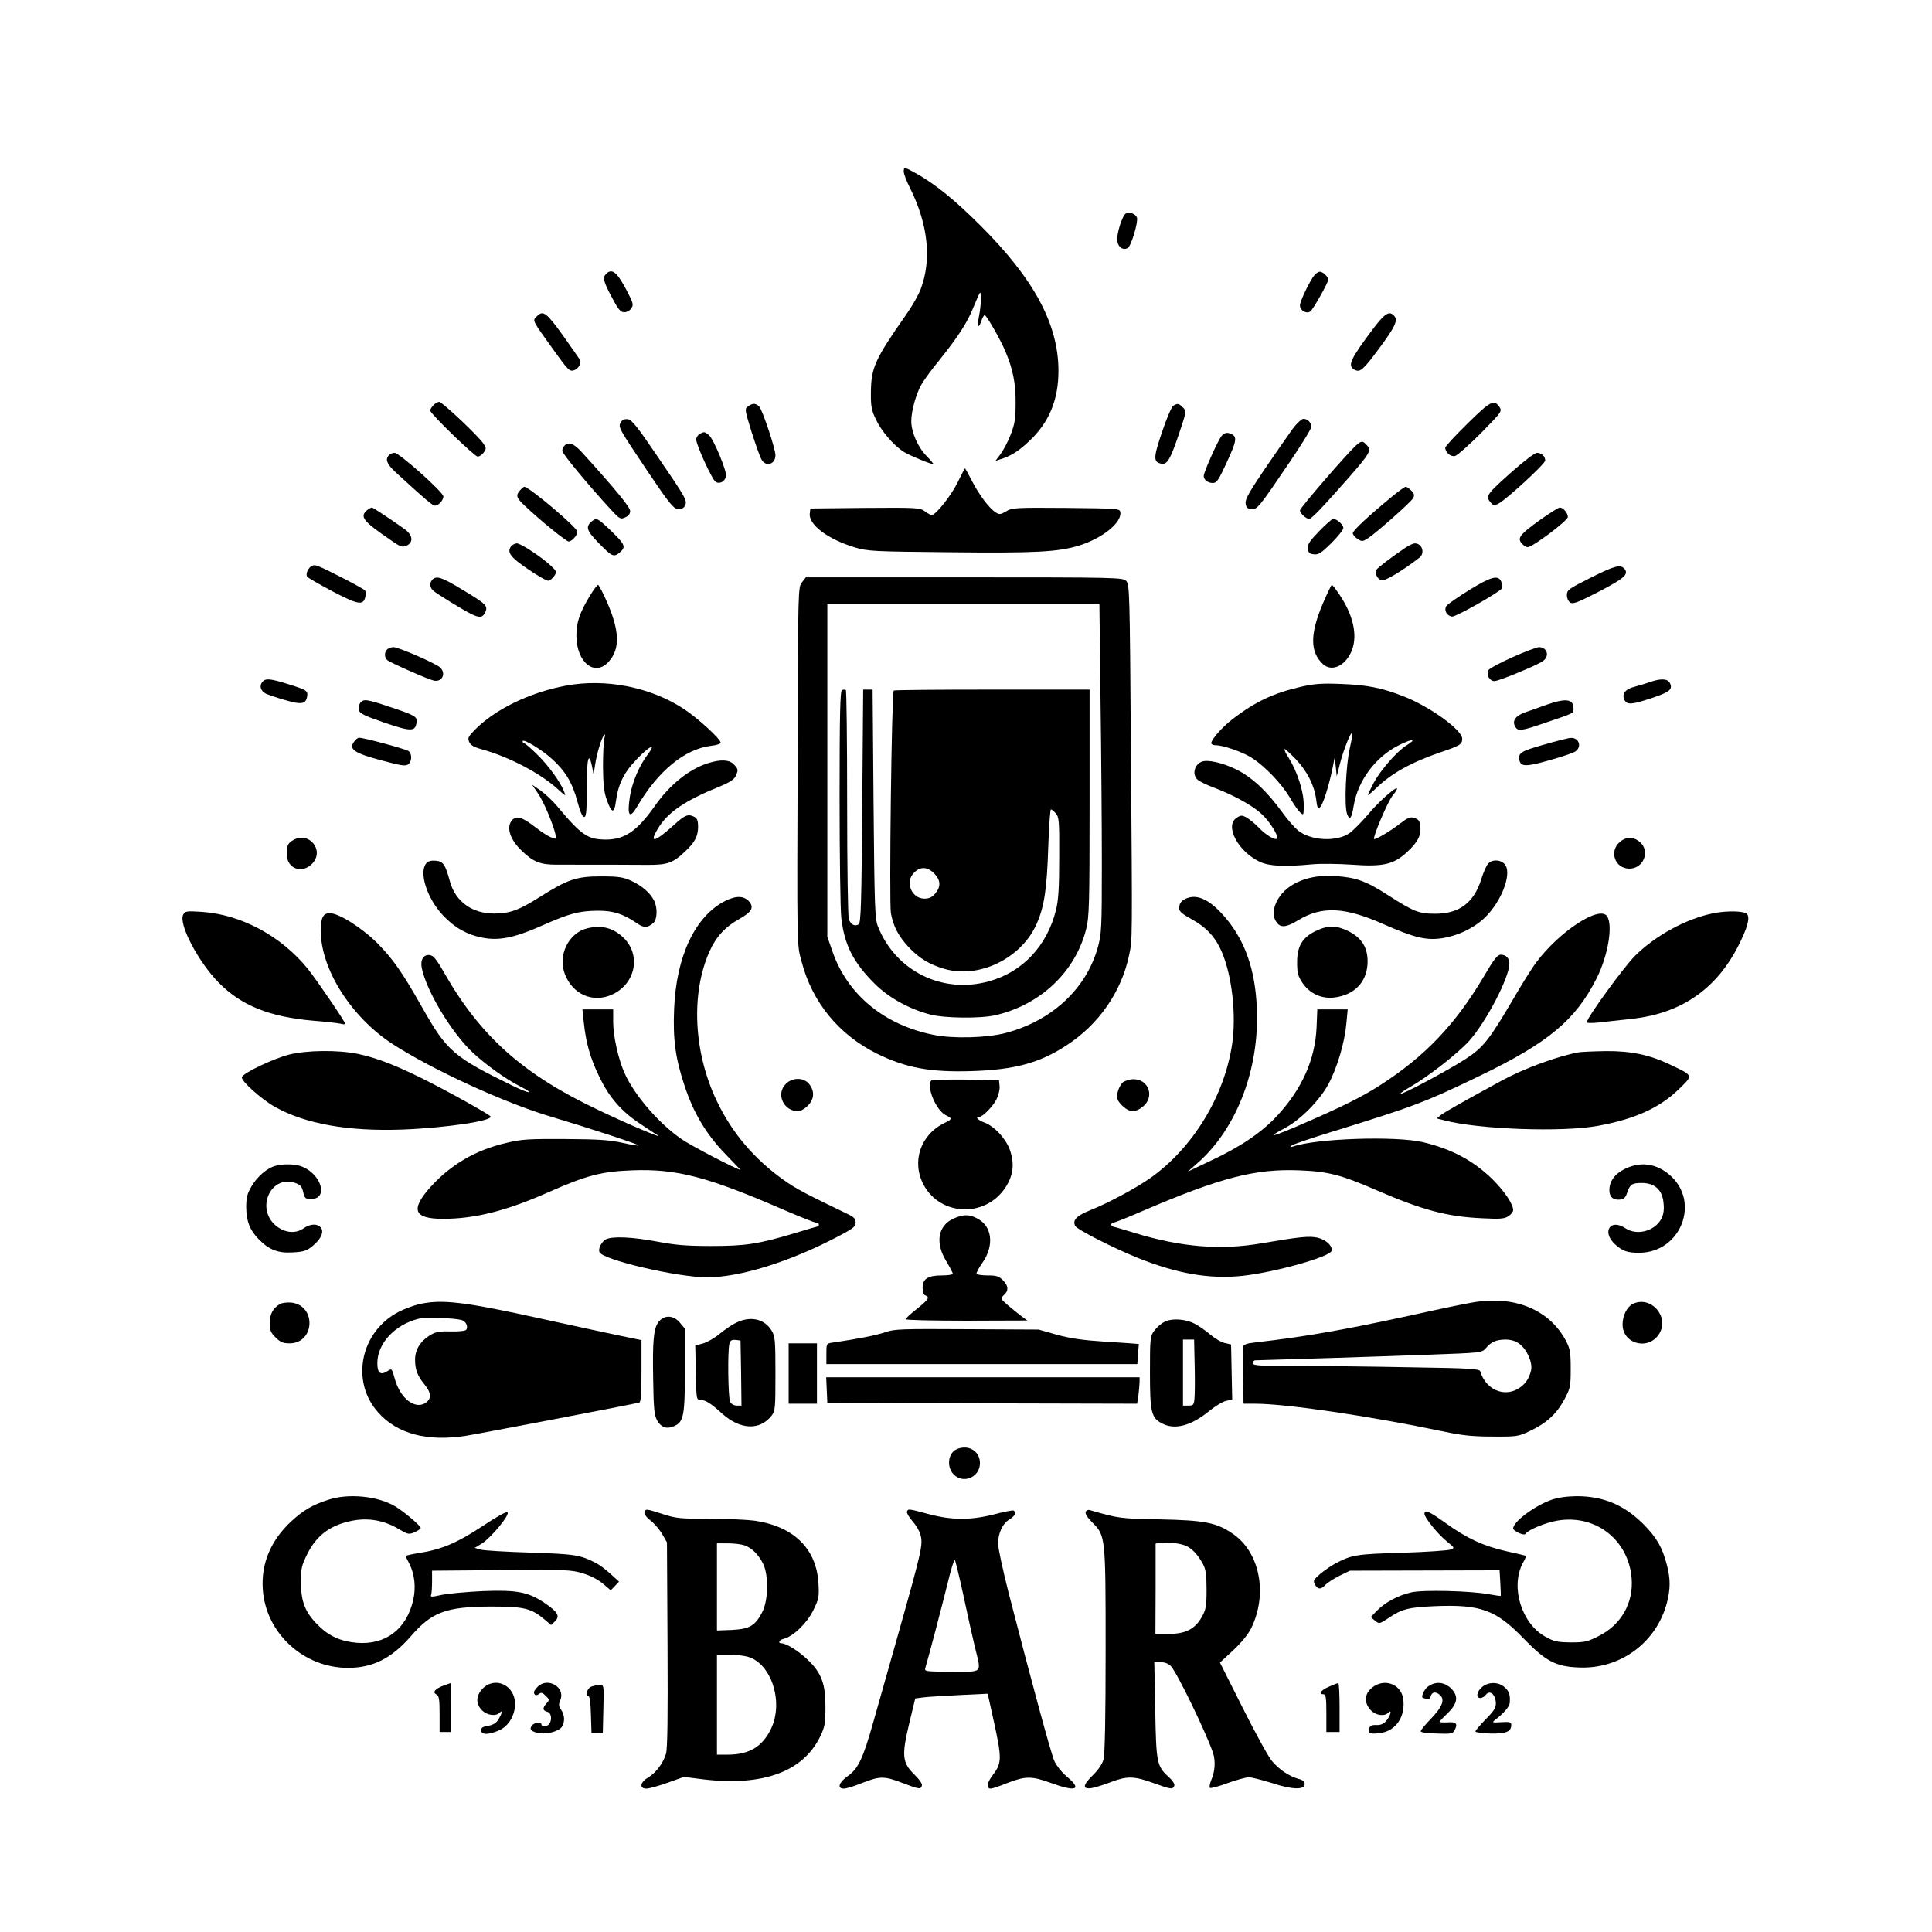 <?xml version="1.0" standalone="no"?>
<!DOCTYPE svg PUBLIC "-//W3C//DTD SVG 20010904//EN"
 "http://www.w3.org/TR/2001/REC-SVG-20010904/DTD/svg10.dtd">
<svg version="1.0" class="backgroundSVG" xmlns="http://www.w3.org/2000/svg"
 width="1024pt" height="1024pt" viewBox="0 0 1024 1024"
 preserveAspectRatio="xMidYMid meet">
<g transform="translate(0,1024) scale(0.1,-0.1)"
fill="#00000" stroke="none">
<path d="M4790 9330 c0 -11 15 -51 34 -88 95 -191 115 -378 56 -534 -11 -30
-45 -90 -76 -134 -166 -237 -187 -282 -188 -414 -1 -72 3 -94 26 -142 29 -63
95 -139 148 -173 31 -19 141 -65 157 -65 3 0 -13 19 -35 42 -47 47 -82 128
-82 186 0 54 26 147 55 196 13 23 55 80 93 126 100 125 147 197 180 278 16 40
32 75 35 79 10 10 8 -57 -3 -117 -12 -61 -5 -78 11 -32 6 18 14 32 18 32 9 0
84 -130 110 -193 39 -92 55 -169 54 -272 0 -83 -4 -111 -26 -168 -14 -37 -39
-84 -54 -104 l-27 -36 24 8 c56 17 97 42 155 97 105 98 155 218 155 372 0 247
-129 487 -414 771 -134 134 -238 218 -337 274 -66 37 -69 37 -69 11z"/>
<path d="M5968 9109 c-20 -11 -51 -110 -46 -146 4 -34 32 -52 56 -37 18 11 56
139 48 161 -8 20 -40 32 -58 22z"/>
<path d="M3212 8788 c-19 -19 -14 -40 31 -124 34 -65 46 -79 66 -79 13 0 30 9
37 21 13 18 10 28 -22 90 -54 103 -80 124 -112 92z"/>
<path d="M6968 8783 c-24 -27 -78 -140 -78 -162 0 -27 36 -47 56 -31 16 14 94
152 94 168 0 15 -29 42 -44 42 -7 0 -20 -8 -28 -17z"/>
<path d="M2846 8564 c-25 -24 -29 -16 88 -179 77 -107 84 -114 107 -108 24 7
43 39 33 56 -4 6 -45 65 -91 130 -86 120 -105 134 -137 101z"/>
<path d="M7282 8503 c-127 -169 -142 -202 -102 -223 29 -15 45 -1 128 111 85
114 102 150 83 173 -26 31 -49 17 -109 -61z"/>
<path d="M2297 8092 c-10 -10 -17 -23 -17 -28 0 -16 235 -244 252 -244 9 0 24
10 32 22 14 20 14 24 -2 47 -27 41 -219 221 -234 221 -8 0 -22 -8 -31 -18z"/>
<path d="M7778 7995 c-65 -64 -118 -121 -118 -128 1 -26 29 -49 52 -44 13 4
74 58 137 121 110 112 113 116 99 138 -29 43 -48 33 -170 -87z"/>
<path d="M3965 8086 c-19 -13 -18 -17 19 -137 22 -68 45 -134 53 -146 24 -40
73 -23 73 24 0 35 -69 240 -86 258 -19 19 -35 19 -59 1z"/>
<path d="M6219 8090 c-9 -5 -36 -68 -60 -140 -47 -138 -47 -161 -1 -168 29 -4
46 25 92 162 39 116 39 117 19 137 -21 21 -27 22 -50 9z"/>
<path d="M3290 8001 c-14 -26 -13 -27 147 -266 108 -160 132 -190 155 -193 19
-2 30 3 38 17 14 27 9 37 -148 266 -105 155 -134 191 -155 193 -18 2 -29 -3
-37 -17z"/>
<path d="M6852 7968 c-21 -29 -87 -124 -146 -210 -83 -123 -107 -164 -104
-185 2 -22 9 -29 29 -31 32 -4 40 6 202 245 64 94 117 180 117 190 0 24 -19
43 -42 43 -9 0 -35 -24 -56 -52z"/>
<path d="M3708 7939 c-10 -5 -18 -18 -18 -28 0 -29 84 -213 103 -225 22 -14
51 3 55 31 4 28 -65 194 -90 216 -23 20 -27 20 -50 6z"/>
<path d="M6476 7931 c-19 -21 -96 -193 -96 -214 0 -20 22 -37 48 -37 20 0 30
14 68 96 63 136 65 153 18 168 -14 4 -26 0 -38 -13z"/>
<path d="M7186 7878 c-48 -44 -296 -330 -296 -343 0 -15 32 -45 49 -45 13 0
69 59 211 220 111 127 120 143 95 170 -23 25 -28 25 -59 -2z"/>
<path d="M2992 7878 c-7 -7 -12 -19 -12 -28 0 -14 138 -181 257 -310 47 -51
52 -54 77 -42 17 7 26 19 26 34 -1 21 -79 116 -256 311 -43 47 -70 57 -92 35z"/>
<path d="M2062 7828 c-22 -22 -12 -48 36 -92 157 -144 195 -176 207 -176 19 0
45 28 45 49 0 22 -234 231 -259 231 -9 0 -22 -5 -29 -12z"/>
<path d="M8016 7742 c-135 -120 -143 -131 -118 -162 16 -20 21 -21 43 -10 44
23 249 212 249 229 0 23 -20 41 -44 41 -12 -1 -69 -44 -130 -98z"/>
<path d="M5077 7686 c-33 -69 -117 -176 -139 -176 -5 0 -21 9 -36 20 -26 19
-40 20 -317 18 l-290 -3 -3 -27 c-7 -59 98 -137 238 -179 71 -21 97 -22 502
-26 452 -5 576 1 689 36 123 39 225 121 217 176 -3 20 -10 20 -287 23 -269 2
-286 1 -318 -18 -31 -18 -36 -18 -57 -5 -34 23 -84 89 -123 163 -19 37 -36 68
-38 70 -1 1 -18 -31 -38 -72z"/>
<path d="M2757 7642 c-25 -28 -21 -40 26 -84 80 -76 218 -188 231 -188 17 0
46 33 46 52 0 22 -254 236 -281 238 -3 0 -13 -8 -22 -18z"/>
<path d="M7378 7608 c-123 -101 -208 -180 -208 -194 0 -7 11 -21 25 -30 23
-15 27 -15 54 2 45 29 230 193 241 214 8 15 6 24 -10 40 -11 11 -24 20 -29 20
-6 0 -38 -23 -73 -52z"/>
<path d="M1948 7538 c-44 -36 -26 -59 125 -162 50 -35 60 -38 82 -28 37 17 33
55 -7 85 -59 43 -170 117 -177 117 -4 0 -14 -6 -23 -12z"/>
<path d="M8162 7484 c-106 -76 -122 -96 -96 -125 9 -10 23 -19 31 -19 26 0
213 141 213 160 0 21 -25 50 -43 50 -7 0 -54 -30 -105 -66z"/>
<path d="M3138 7478 c-35 -29 -30 -48 29 -110 77 -79 85 -84 119 -55 33 29 28
41 -54 120 -65 61 -70 64 -94 45z"/>
<path d="M6992 7425 c-51 -53 -63 -71 -60 -93 2 -21 9 -28 32 -30 24 -3 39 7
92 59 35 35 64 71 64 81 0 17 -35 48 -54 48 -6 0 -39 -29 -74 -65z"/>
<path d="M2710 7346 c-25 -32 -7 -58 89 -123 51 -35 100 -63 109 -61 8 2 21
13 30 26 14 21 13 24 -20 55 -48 45 -158 117 -178 117 -10 0 -23 -7 -30 -14z"/>
<path d="M7446 7335 c-67 -45 -144 -104 -151 -115 -10 -17 5 -49 27 -56 18 -5
109 49 201 120 31 24 15 76 -24 76 -9 0 -33 -11 -53 -25z"/>
<path d="M1647 7237 c-18 -15 -27 -41 -19 -54 4 -5 64 -40 134 -77 135 -71
163 -76 174 -31 3 13 3 29 -1 35 -6 10 -201 111 -250 130 -15 6 -28 5 -38 -3z"/>
<path d="M8429 7177 c-116 -58 -124 -64 -124 -91 0 -17 7 -33 18 -40 15 -9 42
2 153 59 133 70 158 91 134 120 -21 25 -52 17 -181 -48z"/>
<path d="M2292 7168 c-17 -17 -15 -43 6 -60 20 -17 153 -99 199 -122 44 -22
62 -20 75 9 15 34 6 43 -122 120 -109 66 -136 75 -158 53z"/>
<path d="M4251 7154 c-21 -26 -21 -34 -23 -848 -4 -1123 -5 -1066 21 -1164 56
-214 197 -386 398 -486 154 -76 284 -100 503 -93 227 7 360 43 502 136 173
112 293 286 333 481 17 82 17 54 9 1094 -6 833 -7 869 -25 887 -18 18 -49 19
-858 19 l-840 0 -20 -26z m1582 -626 c4 -281 7 -674 7 -872 0 -335 -2 -367
-21 -436 -61 -220 -243 -390 -489 -455 -99 -26 -279 -31 -381 -10 -262 52
-457 213 -536 440 l-28 80 0 882 0 883 721 0 721 0 6 -512z"/>
<path d="M4463 6583 c-10 -4 -13 -126 -13 -566 0 -309 4 -598 9 -642 17 -145
63 -235 178 -350 74 -73 181 -133 293 -162 76 -20 266 -22 345 -4 240 55 425
231 482 457 16 62 18 131 18 669 l0 600 -517 0 c-284 0 -518 -2 -521 -5 -11
-11 -25 -1126 -15 -1180 13 -71 40 -122 95 -181 55 -58 109 -91 188 -114 183
-54 406 54 488 235 41 91 56 184 63 413 4 108 10 197 14 197 4 0 15 -9 26 -21
17 -20 19 -38 18 -233 0 -162 -4 -227 -17 -279 -47 -190 -177 -329 -355 -378
-247 -69 -495 54 -589 291 -16 41 -18 102 -23 650 l-5 605 -25 0 -25 0 -5
-618 c-4 -517 -7 -619 -19 -626 -20 -13 -41 -2 -52 26 -5 14 -9 279 -9 618 0
327 -3 596 -7 598 -5 2 -14 2 -20 0z m488 -972 c35 -36 37 -70 6 -107 -17 -20
-33 -27 -57 -27 -69 0 -105 89 -55 138 33 33 70 32 106 -4z"/>
<path d="M7786 7112 c-60 -37 -114 -75 -120 -84 -14 -22 2 -52 30 -56 19 -3
253 130 265 150 4 6 2 22 -4 35 -16 37 -52 28 -171 -45z"/>
<path d="M3127 7083 c-55 -91 -72 -141 -72 -213 1 -143 99 -220 173 -135 58
66 56 159 -8 308 -23 53 -46 97 -50 97 -5 0 -24 -26 -43 -57z"/>
<path d="M7010 7038 c-67 -160 -67 -254 2 -318 48 -44 122 -8 154 75 30 81 6
187 -69 297 -18 27 -35 48 -38 48 -3 0 -25 -46 -49 -102z"/>
<path d="M2052 6798 c-16 -16 -15 -43 1 -57 17 -14 214 -101 245 -108 45 -11
69 38 34 70 -25 22 -220 107 -246 107 -12 0 -27 -5 -34 -12z"/>
<path d="M8017 6757 c-65 -29 -123 -60 -128 -69 -13 -24 6 -58 32 -58 22 0
217 80 255 105 39 25 26 75 -20 75 -12 -1 -74 -24 -139 -53z"/>
<path d="M1390 6625 c-17 -21 -8 -48 20 -62 14 -6 60 -22 103 -34 85 -25 109
-21 115 21 5 29 -4 34 -104 65 -94 29 -117 31 -134 10z"/>
<path d="M8745 6625 c-22 -8 -59 -19 -82 -25 -49 -12 -69 -39 -53 -70 14 -27
39 -25 147 11 93 31 111 46 93 80 -13 22 -47 24 -105 4z"/>
<path d="M3000 6606 c-193 -36 -378 -126 -485 -236 -34 -35 -37 -42 -28 -63 8
-18 27 -28 75 -41 139 -39 306 -127 396 -210 41 -37 42 -38 32 -12 -19 50 -83
139 -144 198 -32 32 -63 58 -67 58 -5 0 -9 5 -9 11 0 17 100 -43 156 -94 71
-64 108 -127 134 -224 14 -54 27 -83 36 -83 11 0 14 29 14 155 0 155 10 197
28 113 l8 -43 8 50 c8 59 35 146 48 160 6 6 6 -1 1 -20 -4 -16 -7 -84 -7 -150
1 -91 5 -133 20 -174 25 -72 40 -75 48 -11 12 93 43 156 110 225 66 70 107 90
62 30 -48 -62 -86 -152 -98 -230 -15 -100 -1 -118 39 -50 110 188 252 305 391
322 29 3 52 11 52 16 0 20 -126 135 -198 181 -176 115 -413 161 -622 122z"/>
<path d="M6900 6601 c-147 -33 -246 -79 -368 -173 -54 -42 -112 -107 -112
-127 0 -6 11 -11 24 -11 41 0 149 -38 196 -70 69 -46 153 -135 195 -205 20
-35 45 -71 56 -81 19 -17 19 -16 19 42 0 68 -34 174 -79 246 -17 26 -27 48
-22 48 4 0 31 -25 60 -55 60 -64 97 -137 107 -212 5 -44 9 -51 20 -42 15 12
45 104 66 204 l12 60 6 -50 5 -50 17 67 c18 72 58 171 65 164 3 -3 -3 -38 -12
-78 -22 -94 -31 -312 -15 -353 14 -36 24 -23 35 45 22 133 117 260 241 321 70
35 96 34 40 -1 -51 -31 -138 -131 -175 -199 -17 -32 -31 -62 -31 -65 0 -3 19
13 42 35 83 80 183 136 338 190 110 37 120 44 120 74 0 46 -174 172 -313 225
-114 45 -193 60 -332 65 -94 4 -138 1 -205 -14z"/>
<path d="M1910 6516 c-6 -8 -10 -25 -8 -37 3 -20 22 -30 135 -69 143 -49 165
-48 171 2 4 30 -8 37 -147 83 -117 39 -133 41 -151 21z"/>
<path d="M8195 6504 c-38 -14 -89 -32 -113 -40 -49 -18 -68 -44 -52 -74 15
-27 29 -26 160 19 154 52 150 50 150 75 0 52 -40 57 -145 20z"/>
<path d="M1876 6308 c-31 -43 6 -64 207 -114 54 -13 70 -14 82 -4 19 16 19 54
1 69 -12 10 -236 71 -263 71 -6 0 -19 -10 -27 -22z"/>
<path d="M8186 6294 c-122 -34 -138 -44 -134 -78 6 -40 31 -42 155 -7 65 18
128 39 141 47 38 24 22 75 -22 73 -12 0 -75 -16 -140 -35z"/>
<path d="M3753 6195 c-100 -31 -203 -114 -281 -225 -95 -135 -160 -180 -262
-180 -96 1 -128 23 -258 178 -23 28 -63 65 -87 82 l-45 31 32 -47 c30 -44 78
-158 92 -216 6 -27 5 -27 -21 -17 -16 5 -54 30 -85 54 -68 53 -99 63 -122 40
-35 -36 -15 -104 51 -166 60 -58 98 -72 183 -72 214 0 385 0 475 -1 112 -1
142 9 208 73 50 46 67 80 67 130 0 30 -5 43 -19 51 -33 17 -49 12 -105 -39
-104 -94 -137 -104 -92 -28 51 89 141 151 327 227 55 22 79 38 88 56 15 33 14
37 -9 62 -24 26 -71 28 -137 7z"/>
<path d="M6370 6203 c-40 -15 -53 -69 -22 -96 10 -9 49 -28 87 -42 100 -38
198 -91 248 -136 44 -38 97 -122 85 -134 -10 -10 -60 20 -98 60 -19 20 -48 43
-63 52 -25 13 -31 13 -53 -2 -65 -42 10 -182 126 -234 49 -22 129 -26 275 -12
44 4 139 3 211 -2 166 -12 222 1 294 69 55 51 73 87 68 135 -2 26 -9 36 -30
43 -23 8 -34 4 -80 -31 -51 -40 -129 -85 -135 -80 -8 9 72 198 98 230 75 93
-45 2 -131 -101 -36 -42 -81 -87 -99 -99 -68 -46 -203 -39 -271 15 -19 16 -57
59 -85 98 -81 112 -161 186 -245 227 -73 35 -149 52 -180 40z"/>
<path d="M1555 5788 c-29 -17 -35 -28 -35 -75 0 -79 84 -108 138 -47 61 70
-21 168 -103 122z"/>
<path d="M8585 5777 c-58 -50 -25 -141 51 -141 74 0 111 90 58 139 -34 31 -75
32 -109 2z"/>
<path d="M2259 5664 c-40 -49 5 -187 90 -277 62 -65 126 -101 208 -117 88 -17
170 -1 320 66 143 63 191 76 293 77 80 0 132 -16 205 -66 38 -26 56 -26 88 1
21 19 23 82 3 120 -21 41 -65 78 -121 104 -43 19 -66 23 -160 23 -130 0 -176
-16 -322 -108 -112 -71 -161 -89 -243 -89 -117 -1 -206 64 -235 169 -25 92
-36 108 -76 111 -24 2 -40 -2 -50 -14z"/>
<path d="M7887 5662 c-9 -10 -25 -47 -36 -82 -39 -125 -118 -184 -245 -183
-85 0 -113 11 -247 97 -119 77 -173 96 -285 103 -136 9 -250 -38 -300 -122
-28 -48 -31 -91 -8 -123 21 -31 52 -28 117 12 124 74 243 69 447 -21 167 -74
232 -89 318 -75 93 16 181 62 238 125 83 92 127 225 89 267 -23 25 -67 26 -88
2z"/>
<path d="M3844 5465 c-159 -80 -260 -293 -271 -572 -7 -163 7 -263 56 -410 48
-145 116 -257 216 -360 44 -46 80 -83 79 -83 -16 0 -259 126 -311 162 -122 84
-252 235 -304 353 -32 73 -59 194 -59 267 l0 68 -81 0 -82 0 7 -67 c11 -107
34 -191 82 -289 52 -110 118 -185 218 -251 40 -27 81 -54 92 -60 33 -22 -150
55 -311 132 -399 188 -625 388 -819 726 -43 76 -59 95 -79 97 -33 4 -51 -27
-41 -71 26 -123 160 -344 270 -446 67 -63 178 -143 251 -179 83 -43 52 -41
-37 2 -318 155 -351 184 -485 421 -104 184 -153 253 -235 336 -81 81 -204 159
-252 159 -35 0 -48 -24 -48 -92 0 -205 161 -458 380 -601 212 -137 597 -314
845 -387 188 -56 448 -141 458 -150 5 -4 -31 1 -80 12 -72 16 -129 20 -308 21
-194 1 -231 -1 -313 -21 -160 -37 -292 -114 -399 -232 -109 -121 -91 -170 65
-170 169 0 336 42 561 142 199 88 279 109 441 115 235 9 399 -33 808 -211 84
-36 159 -66 167 -66 8 0 15 -4 15 -10 0 -5 -2 -10 -5 -10 -3 0 -58 -16 -123
-36 -190 -57 -258 -68 -442 -68 -131 0 -190 5 -285 23 -133 25 -239 30 -274
12 -23 -13 -41 -48 -34 -67 15 -41 413 -134 571 -134 173 0 434 81 687 213 86
45 100 55 100 77 0 19 -9 29 -35 42 -225 108 -281 137 -348 185 -155 111 -272
248 -353 418 -123 257 -138 568 -39 791 35 79 83 131 158 173 66 37 79 60 54
91 -28 33 -70 34 -128 5z"/>
<path d="M6290 5479 c-29 -12 -40 -26 -40 -55 0 -15 18 -30 71 -59 74 -41 123
-95 155 -171 54 -126 77 -332 55 -485 -40 -276 -207 -552 -433 -712 -76 -54
-227 -135 -321 -172 -72 -29 -94 -53 -78 -83 10 -19 196 -114 331 -169 210
-84 382 -114 557 -95 172 19 465 101 471 133 5 26 -31 59 -74 69 -45 10 -94 5
-299 -30 -216 -37 -424 -20 -667 54 -65 20 -120 36 -123 36 -3 0 -5 5 -5 10 0
6 5 10 12 10 6 0 80 29 162 65 406 174 590 221 821 212 155 -6 222 -23 417
-108 239 -103 369 -138 555 -146 94 -5 116 -3 138 11 14 9 25 23 25 32 0 32
-45 99 -109 163 -102 100 -218 162 -372 198 -146 33 -565 19 -686 -24 -13 -4
-15 -3 -8 5 6 6 100 38 210 72 437 135 494 156 784 296 368 177 513 299 624
520 61 122 87 282 54 329 -42 56 -252 -82 -374 -245 -23 -30 -78 -118 -122
-194 -127 -217 -161 -260 -255 -320 -95 -61 -336 -190 -343 -183 -2 3 21 19
53 37 95 55 246 173 310 242 90 100 214 337 214 411 0 29 -18 47 -46 47 -17 0
-36 -24 -88 -113 -152 -257 -314 -427 -553 -580 -95 -61 -202 -114 -405 -202
-170 -74 -207 -82 -96 -23 82 44 184 147 230 234 46 86 85 219 94 319 l7 75
-80 0 -81 0 -4 -97 c-8 -170 -78 -326 -210 -468 -82 -88 -194 -164 -353 -238
l-120 -57 47 41 c220 190 344 527 317 868 -14 189 -72 335 -176 451 -75 83
-137 111 -193 89z"/>
<path d="M971 5392 c-26 -49 80 -251 190 -362 119 -120 268 -180 500 -200 67
-5 132 -13 145 -16 13 -3 24 -4 24 -1 0 11 -148 228 -197 290 -141 175 -354
290 -564 304 -81 5 -88 4 -98 -15z"/>
<path d="M9083 5400 c-145 -29 -307 -117 -417 -226 -60 -60 -256 -329 -256
-353 0 -4 30 -4 68 0 37 4 114 13 171 19 261 28 449 158 566 390 47 93 61 145
45 165 -14 17 -103 19 -177 5z"/>
<path d="M3114 5320 c-100 -23 -159 -143 -120 -243 41 -108 150 -155 251 -108
128 59 155 218 52 308 -53 47 -112 60 -183 43z"/>
<path d="M6975 5306 c-72 -34 -100 -81 -100 -166 0 -56 4 -73 28 -109 38 -57
101 -86 169 -78 104 13 169 78 176 175 5 83 -26 138 -98 175 -66 33 -110 34
-175 3z"/>
<path d="M1530 4650 c-83 -22 -242 -97 -248 -119 -6 -19 102 -116 174 -157
162 -91 388 -131 674 -121 238 9 493 48 469 71 -13 13 -182 108 -304 171 -170
88 -294 138 -397 159 -107 22 -273 20 -368 -4z"/>
<path d="M8370 4663 c-109 -19 -288 -84 -408 -149 -195 -106 -303 -167 -324
-183 l-23 -19 40 -10 c180 -48 628 -64 815 -29 197 36 328 96 430 196 75 73
76 69 -45 127 -113 54 -210 74 -344 73 -64 -1 -127 -4 -141 -6z"/>
<path d="M4165 4495 c-54 -53 -12 -145 66 -145 11 0 34 13 50 29 35 35 38 77
8 115 -28 36 -89 37 -124 1z"/>
<path d="M4937 4514 c-30 -31 25 -162 78 -186 33 -15 32 -21 -9 -40 -128 -62
-176 -206 -110 -329 90 -165 325 -173 431 -16 42 63 51 123 28 195 -20 63 -82
132 -139 153 -33 12 -49 29 -27 29 19 0 72 54 92 92 11 22 19 53 17 71 l-3 32
-176 3 c-96 1 -178 -1 -182 -4z"/>
<path d="M5951 4503 c-12 -10 -24 -35 -28 -55 -5 -32 -1 -41 25 -68 38 -37 70
-38 111 -4 62 52 29 144 -51 144 -20 0 -45 -8 -57 -17z"/>
<path d="M1457 4060 c-44 -13 -94 -57 -124 -108 -23 -39 -28 -59 -28 -112 1
-74 19 -120 67 -169 54 -55 102 -74 179 -69 58 3 74 8 106 34 45 37 62 76 43
98 -18 22 -57 20 -92 -5 -45 -32 -109 -22 -156 24 -92 93 -14 255 107 219 33
-11 40 -18 48 -50 8 -34 12 -37 42 -37 91 0 57 128 -46 171 -36 15 -102 17
-146 4z"/>
<path d="M8615 4046 c-55 -26 -85 -66 -85 -114 0 -36 20 -54 56 -50 20 2 30
11 37 33 15 47 26 55 78 55 70 0 110 -37 116 -106 4 -36 0 -60 -11 -83 -35
-66 -129 -92 -191 -51 -81 54 -127 -20 -54 -86 39 -35 65 -44 126 -44 222 0
328 271 162 413 -70 60 -152 72 -234 33z"/>
<path d="M5053 3781 c-82 -38 -97 -128 -38 -225 19 -32 35 -62 35 -67 0 -5
-26 -9 -58 -9 -74 0 -102 -18 -102 -66 0 -22 6 -37 15 -40 24 -10 18 -20 -45
-71 -33 -26 -60 -51 -60 -55 0 -5 145 -8 323 -8 l322 1 -30 22 c-16 12 -48 38
-72 58 -41 36 -41 37 -22 55 26 23 24 50 -6 79 -20 21 -34 25 -79 25 -30 0
-57 4 -60 8 -3 4 11 31 31 59 64 92 52 195 -28 235 -43 23 -74 22 -126 -1z"/>
<path d="M7825 3340 c-33 -5 -134 -25 -225 -45 -457 -101 -659 -137 -952 -171
-41 -4 -57 -11 -60 -23 -1 -9 -2 -80 0 -158 l3 -143 62 0 c166 0 616 -67 997
-147 98 -21 154 -27 260 -27 131 -1 137 0 200 30 88 42 140 90 181 166 32 60
34 68 34 163 0 89 -3 106 -26 150 -85 159 -262 236 -474 205z m227 -222 c40
-28 72 -99 63 -141 -10 -44 -31 -75 -68 -97 -77 -47 -173 -4 -201 91 -4 14
-48 17 -367 22 -199 4 -470 7 -601 7 -205 0 -238 2 -238 15 0 8 6 15 13 15 91
2 717 22 927 30 271 10 274 10 295 34 29 34 54 45 103 46 29 0 54 -7 74 -22z"/>
<path d="M1485 3329 c-38 -22 -55 -53 -55 -101 0 -39 5 -52 31 -77 25 -25 39
-31 74 -31 134 0 143 200 10 216 -22 2 -49 -1 -60 -7z"/>
<path d="M2215 3326 c-27 -7 -73 -24 -100 -38 -205 -105 -259 -370 -110 -535
101 -113 259 -155 465 -123 65 10 894 169 918 176 9 2 12 45 12 167 l0 164
-107 22 c-60 12 -241 52 -403 87 -434 96 -552 110 -675 80z m230 -82 c24 -6
38 -34 26 -52 -3 -6 -39 -10 -81 -9 -63 2 -81 -2 -114 -22 -49 -31 -76 -75
-76 -128 0 -53 13 -86 50 -131 37 -45 38 -76 5 -98 -56 -36 -133 24 -162 126
-16 58 -16 58 -39 43 -37 -24 -54 -11 -54 42 0 104 92 203 217 235 37 9 183 5
228 -6z"/>
<path d="M8654 3329 c-31 -16 -54 -62 -54 -109 0 -105 140 -140 195 -48 54 91
-46 203 -141 157z"/>
<path d="M3491 3234 c-27 -34 -33 -99 -29 -309 2 -148 6 -186 20 -212 21 -38
50 -49 88 -33 54 22 60 54 60 298 l0 220 -26 31 c-34 41 -83 43 -113 5z"/>
<path d="M3905 3231 c-22 -10 -62 -37 -90 -60 -27 -23 -68 -46 -90 -52 l-40
-10 3 -145 c3 -141 3 -144 25 -144 26 0 55 -18 115 -73 95 -85 199 -90 261
-11 20 25 21 39 21 223 0 177 -2 199 -20 228 -37 62 -110 79 -185 44z m23
-268 l2 -173 -24 0 c-15 0 -30 8 -36 19 -11 21 -14 271 -4 309 5 18 13 22 33
20 l26 -3 3 -172z"/>
<path d="M6172 3234 c-18 -9 -43 -31 -55 -48 -21 -29 -22 -41 -22 -221 0 -211
7 -240 65 -270 67 -35 154 -12 250 67 31 25 70 49 88 53 l33 7 -3 146 -3 146
-31 7 c-18 3 -54 24 -80 46 -27 23 -64 48 -82 57 -50 26 -121 30 -160 10z
m160 -231 c2 -76 1 -155 -1 -175 -3 -34 -6 -38 -32 -38 l-29 0 0 175 0 175 29
0 30 0 3 -137z"/>
<path d="M4692 3179 c-45 -16 -146 -36 -279 -55 -33 -5 -33 -6 -33 -59 l0 -55
824 0 824 0 4 53 c2 28 4 53 4 53 -1 1 -77 7 -171 12 -131 9 -192 18 -265 38
l-95 27 -380 2 c-350 2 -384 1 -433 -16z"/>
<path d="M4180 2960 l0 -160 75 0 75 0 0 160 0 160 -75 0 -75 0 0 -160z"/>
<path d="M4382 2873 l3 -68 821 -3 821 -2 7 46 c3 26 6 57 6 70 l0 24 -830 0
-831 0 3 -67z"/>
<path d="M5073 2560 c-48 -19 -58 -95 -18 -135 51 -52 139 -14 139 60 0 63
-59 100 -121 75z"/>
<path d="M1740 2291 c-84 -27 -133 -56 -197 -115 -108 -101 -160 -224 -150
-361 16 -231 216 -415 451 -415 132 0 231 50 334 168 111 128 186 156 422 157
181 0 215 -9 288 -70 l33 -28 21 20 c27 27 15 49 -54 96 -87 59 -147 71 -328
64 -85 -4 -183 -13 -218 -20 -54 -12 -62 -12 -57 0 3 8 5 40 5 71 l0 57 367 3
c343 3 371 2 432 -17 41 -12 82 -34 107 -55 l41 -35 22 23 22 23 -45 41 c-24
22 -58 48 -76 57 -85 44 -111 48 -350 56 -129 4 -248 11 -264 16 l-30 9 38 23
c49 31 149 152 136 165 -6 6 -53 -20 -133 -73 -133 -88 -215 -123 -334 -142
-40 -6 -73 -14 -73 -16 0 -2 9 -22 21 -44 27 -54 34 -125 19 -190 -36 -155
-147 -239 -300 -226 -83 7 -148 36 -204 93 -68 67 -90 123 -91 224 0 77 3 92
33 152 50 102 125 157 245 179 82 15 165 0 240 -45 49 -29 54 -30 85 -17 17 8
32 18 32 22 0 12 -91 89 -137 116 -92 54 -246 69 -353 34z"/>
<path d="M8221 2290 c-89 -32 -201 -116 -201 -151 0 -14 58 -40 65 -29 13 21
104 59 167 70 203 36 379 -100 396 -305 10 -130 -54 -245 -172 -305 -62 -32
-77 -35 -150 -35 -71 1 -88 4 -135 30 -126 69 -186 262 -121 388 12 21 20 40
18 41 -2 1 -48 12 -103 24 -121 27 -212 69 -325 151 -87 62 -110 72 -110 47 0
-20 72 -109 120 -147 40 -33 41 -33 18 -42 -13 -5 -129 -13 -258 -17 -243 -7
-267 -11 -356 -59 -21 -11 -56 -36 -78 -54 -34 -30 -37 -36 -27 -55 15 -27 33
-28 56 -2 10 11 43 32 74 48 l56 27 397 1 396 1 4 -66 c2 -36 3 -67 2 -69 -1
-2 -28 2 -61 8 -94 18 -351 25 -414 10 -69 -16 -138 -53 -181 -97 l-33 -34 23
-19 c22 -18 23 -18 73 15 69 47 105 56 244 62 240 10 323 -19 467 -168 120
-124 173 -152 295 -157 220 -10 412 131 468 343 19 75 19 125 0 200 -25 95
-54 145 -124 216 -103 103 -213 149 -355 149 -54 -1 -99 -7 -135 -20z"/>
<path d="M3416 2225 c-3 -9 9 -26 33 -45 21 -17 49 -50 62 -73 l24 -42 3 -540
c2 -388 0 -551 -8 -580 -15 -51 -54 -102 -96 -127 -42 -25 -46 -58 -8 -58 14
0 65 14 112 31 l87 31 103 -13 c318 -38 532 42 621 231 23 48 26 68 26 155 0
121 -21 178 -93 247 -46 45 -114 88 -139 88 -22 0 -14 18 11 24 50 12 123 83
156 150 30 61 32 71 28 145 -11 183 -131 301 -339 331 -35 5 -141 10 -236 10
-156 0 -180 2 -250 25 -92 29 -89 29 -97 10z m531 -176 c38 -14 71 -46 96 -94
32 -61 30 -195 -3 -260 -38 -72 -66 -89 -161 -94 l-79 -3 0 231 0 231 59 0
c33 0 72 -5 88 -11z m16 -590 c126 -35 192 -242 123 -383 -46 -95 -116 -136
-230 -136 l-56 0 0 265 0 265 63 0 c34 0 79 -5 100 -11z"/>
<path d="M4807 2228 c-2 -7 11 -30 29 -50 18 -20 37 -52 42 -70 15 -55 11 -74
-124 -553 -47 -165 -103 -365 -126 -445 -54 -191 -79 -244 -134 -283 -48 -34
-59 -67 -21 -67 12 0 56 13 97 30 94 37 117 37 213 0 90 -34 96 -35 103 -15 4
9 -11 31 -39 59 -65 63 -69 100 -28 271 l32 133 47 6 c26 3 112 8 192 12 l145
7 33 -149 c42 -192 42 -219 -4 -279 -34 -45 -39 -75 -12 -75 7 0 47 13 88 30
95 37 129 37 230 0 134 -49 168 -36 84 34 -26 22 -55 58 -66 83 -18 41 -122
424 -244 898 -29 116 -54 230 -54 253 0 56 24 108 61 129 28 17 37 37 21 47
-4 2 -50 -6 -101 -20 -125 -32 -226 -32 -349 1 -108 29 -109 29 -115 13z m298
-438 c20 -96 48 -220 61 -275 36 -149 48 -135 -122 -135 -134 0 -145 1 -140
18 20 67 89 331 117 444 18 76 36 134 40 130 3 -4 23 -86 44 -182z"/>
<path d="M5754 2226 c-3 -9 10 -30 35 -55 71 -71 71 -73 71 -680 0 -358 -4
-549 -11 -576 -7 -25 -28 -56 -55 -82 -56 -55 -59 -78 -6 -70 20 4 66 18 101
32 84 32 122 32 223 -5 94 -34 104 -36 112 -15 3 9 -8 27 -29 46 -64 58 -67
75 -72 356 l-5 253 34 0 c23 0 42 -8 55 -22 34 -38 189 -358 223 -461 13 -43
10 -96 -11 -144 -7 -18 -10 -35 -6 -39 3 -4 45 7 93 25 47 17 98 31 113 31 15
0 69 -14 121 -30 108 -36 175 -38 175 -6 0 14 -10 22 -34 28 -47 13 -103 50
-140 95 -18 21 -87 147 -154 280 l-121 241 70 65 c44 41 79 84 96 118 88 181
46 401 -97 499 -87 60 -148 72 -385 77 -215 4 -221 5 -373 49 -10 3 -20 -1
-23 -10z m536 -181 c32 -16 62 -50 86 -95 15 -27 19 -57 19 -135 0 -88 -3
-105 -25 -145 -36 -64 -86 -90 -175 -90 l-71 0 1 240 0 239 30 4 c42 5 106 -4
135 -18z"/>
<path d="M2353 1307 c-47 -18 -63 -36 -40 -48 14 -8 17 -25 17 -104 l0 -95 30
0 30 0 0 130 c0 72 -1 130 -2 129 -2 0 -17 -6 -35 -12z"/>
<path d="M2559 1291 c-37 -38 -39 -82 -4 -116 26 -27 73 -33 93 -13 17 17 15
1 -5 -33 -13 -22 -28 -31 -55 -36 -28 -4 -38 -10 -38 -24 0 -25 41 -25 98 1
48 22 81 78 82 138 0 99 -104 149 -171 83z"/>
<path d="M2850 1300 c-11 -11 -20 -24 -20 -28 0 -17 13 -22 27 -10 11 9 19 7
35 -10 21 -20 21 -22 5 -40 -23 -25 -21 -39 4 -45 30 -8 24 -71 -8 -75 -13 -2
-23 1 -23 7 0 16 -36 13 -50 -4 -17 -20 -5 -33 36 -41 45 -8 110 11 124 36 15
27 12 62 -6 88 -13 19 -14 28 -4 52 28 67 -67 123 -120 70z"/>
<path d="M7043 1300 c-43 -19 -57 -40 -28 -40 12 0 15 -18 15 -100 l0 -100 35
0 35 0 0 130 c0 72 -3 130 -7 129 -5 0 -27 -9 -50 -19z"/>
<path d="M7271 1294 c-40 -33 -42 -79 -6 -118 26 -28 72 -35 93 -14 21 21 13
-14 -9 -41 -15 -18 -30 -25 -54 -24 -25 1 -34 -4 -38 -18 -7 -27 7 -32 61 -24
83 12 133 90 119 183 -13 78 -103 109 -166 56z"/>
<path d="M7566 1299 c-21 -17 -37 -59 -22 -59 2 0 11 -3 19 -6 9 -3 16 3 20
15 6 25 29 27 51 5 25 -24 9 -63 -50 -124 -30 -31 -54 -60 -54 -66 0 -6 35
-11 84 -12 77 -3 86 -1 96 18 18 34 8 45 -38 41 -23 -1 -42 0 -42 3 0 3 18 22
40 43 56 53 62 92 22 133 -37 37 -86 40 -126 9z"/>
<path d="M7856 1299 c-29 -23 -35 -59 -10 -59 9 0 23 8 30 18 19 25 48 4 52
-39 2 -29 -5 -42 -53 -91 -30 -31 -55 -60 -55 -65 0 -5 36 -10 79 -11 84 -2
111 10 111 46 0 14 -9 17 -52 14 -49 -3 -52 -2 -33 13 44 33 75 69 77 89 3 44
-3 62 -28 84 -32 28 -83 29 -118 1z"/>
<path d="M3133 1300 c-22 -9 -33 -50 -13 -50 5 0 11 -44 12 -97 l3 -98 30 0
30 1 3 127 c3 127 3 127 -20 126 -13 0 -33 -4 -45 -9z"/>
</g>
</svg>
